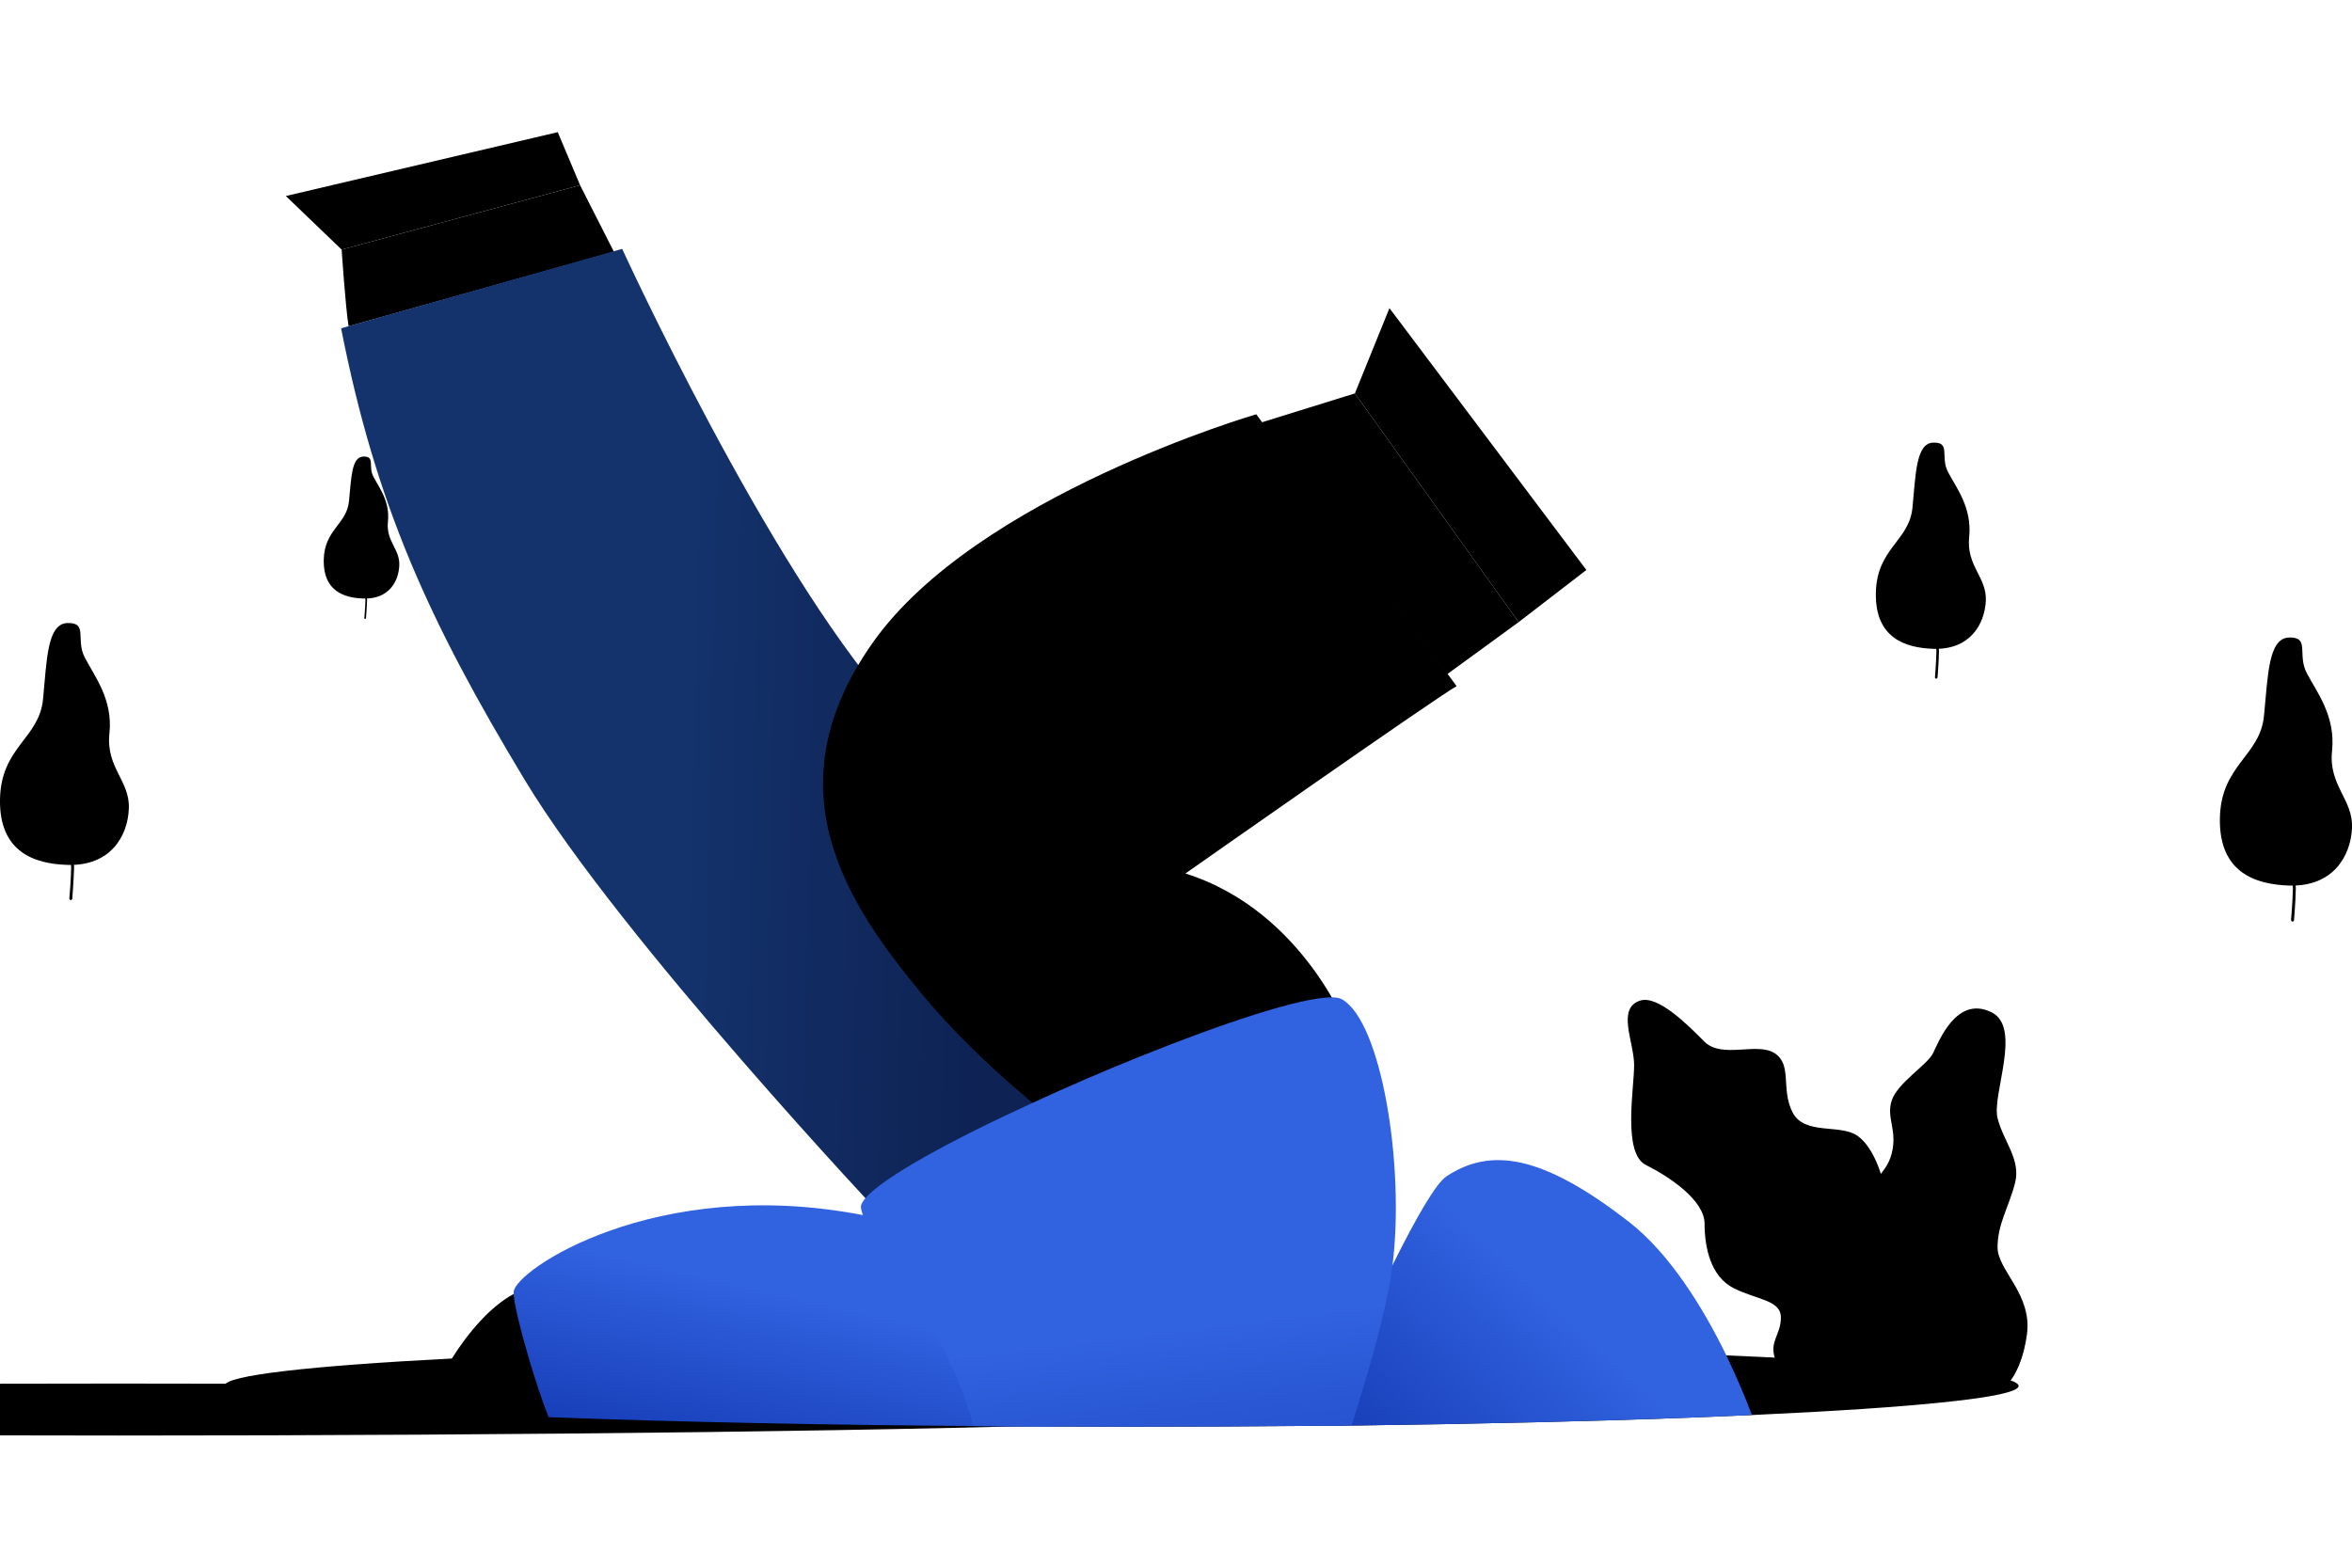 <svg className="col-sm-7 col-lg-5" width="300" height="200" version="1.1" id="Layer_1" xmlns="http://www.w3.org/2000/svg" xmlns:xlink="http://www.w3.org/1999/xlink" x="0px" y="0px"
                                viewBox="0 0 1285.3 712.4" style="enable-background:new 0 0 1285.3 712.4;" xml:space="preserve">
                                <style type="text/css">
                                    .st0{opacity:0.2;fill:#0B2252;enable-background:new;}
                                    .st1{fill:#DAEEFF;}
                                    .st2{fill:#6AC1FF;}
                                    .st3{fill:#3FB790;}
                                    .st4{fill:#34916F;}
                                    .st5{fill:#90DAD8;}
                                    .st6{fill:#FFFFFF;}
                                    .st7{fill:url(#SVGID_1_);}
                                    .st8{fill:#14336D;}
                                    .st9{fill:#FFAA9D;}
                                    .st10{fill:url(#SVGID_00000080196097221175926860000015854635151939166352_);}
                                    .st11{fill:url(#SVGID_00000125570478491118859570000016173875777852424844_);}
                                    .st12{fill:url(#SVGID_00000139994743433262585760000002217132992610938001_);}
                                    .st13{fill:url(#SVGID_00000103980266939832754290000005538789883632006285_);}
                                </style>
                                <g id="illustration">
                                    <g>
                                        <ellipse className="st0" cx="64.7" cy="698.2" rx="642.6" ry="14.2" />
                                        <g>
                                            <path className="st1" d="M37,400.5c-17.9-0.5-37.4-6.8-37-35.6s21.3-33.3,23.5-54.8c2.1-21.5,2.2-41.6,13.5-41.8s4.1,9,9.4,19
                        c5.2,10,15.4,22.8,13.4,41.4c-2,18.7,11.3,25.8,10.6,41.1C69.8,385,60.2,401.2,37,400.5z"/>
                                            <path className="st2" d="M43.7,327c-0.3-0.3-0.8-0.3-1.1,0c-0.3,0.3-0.3,0.8,0,1.1c0,0,4.7,4.7,4.2,20.6c-0.4,13.8-7.5,35.1-9.8,41.5
                        c-2.1-5-4.9-10.5-7.2-15.2c-1.6-3.1-2.9-5.9-3.6-7.6c-2.7-6.3,1.4-19.4,1.4-19.6c0.1-0.4-0.1-0.9-0.5-1s-0.9,0.1-1,0.5
                        c-0.2,0.6-4.3,13.8-1.4,20.6c0.7,1.8,2.1,4.5,3.7,7.7c4.2,8.5,10.6,21.3,10.5,26.3c-0.1,6.9-1,16.9-1,17c0,0.4,0.3,0.8,0.7,0.8
                        c0,0,0,0,0.1,0c0.4,0,0.7-0.3,0.8-0.7c0-0.1,0.8-10.1,1-17.1c0-2.2-1-5.7-2.6-9.6c1-2.8,10-28,10.5-43.6
                        C48.9,332,43.9,327.2,43.7,327z"/>
                                        </g>
                                        <g>
                                            <path className="st1" d="M1056.6,282.4c-15.3-0.5-31.9-5.8-31.5-30.4c0.4-24.6,18.2-28.4,20-46.7c1.8-18.4,1.9-35.5,11.5-35.6
                        c9.6-0.2,3.5,7.7,8,16.2s13.1,19.4,11.5,35.3c-1.7,15.9,9.7,22,9.1,35C1084.5,269.2,1076.4,283,1056.6,282.4z"/>
                                            <path className="st2" d="M1062.3,219.7c-0.3-0.3-0.7-0.2-0.9,0c-0.3,0.3-0.2,0.7,0,0.9c0,0,4,4,3.6,17.6c-0.3,11.7-6.4,29.9-8.4,35.4
                        c-1.8-4.3-4.1-9-6.1-13c-1.3-2.7-2.5-5-3.1-6.5c-2.3-5.3,1.2-16.6,1.2-16.7c0.1-0.4-0.1-0.7-0.4-0.8c-0.4-0.1-0.7,0.1-0.8,0.4
                        c-0.1,0.5-3.6,11.8-1.2,17.6c0.6,1.5,1.8,3.8,3.1,6.5c3.6,7.2,9,18.2,8.9,22.4c-0.1,5.9-0.8,14.4-0.8,14.5c0,0.4,0.2,0.7,0.6,0.7
                        c0,0,0,0,0.1,0c0.3,0,0.6-0.3,0.7-0.6c0-0.1,0.7-8.6,0.8-14.5c0-1.9-0.9-4.9-2.2-8.2c0.9-2.4,8.5-23.8,8.9-37.2
                        C1066.7,224,1062.4,219.9,1062.3,219.7z"/>
                                        </g>
                                        <g>
                                            <path className="st1" d="M198.6,254.9c-10.5-0.3-21.9-4-21.7-20.9c0.3-16.9,12.5-19.5,13.8-32.2c1.3-12.6,1.3-24.4,7.9-24.5
                        c6.6-0.1,2.4,5.3,5.5,11.1c3.1,5.9,9,13.4,7.9,24.3c-1.2,11,6.6,15.1,6.2,24.1C217.8,245.9,212.2,255.4,198.6,254.9z"/>
                                            <path className="st2" d="M202.5,211.8c-0.2-0.2-0.5-0.2-0.6,0c-0.2,0.2-0.2,0.5,0,0.6c0,0,2.7,2.8,2.5,12.1
                        c-0.2,8.1-4.4,20.6-5.8,24.3c-1.2-2.9-2.8-6.2-4.2-8.9c-0.9-1.8-1.7-3.4-2.1-4.4c-1.6-3.7,0.8-11.4,0.8-11.5
                        c0.1-0.2-0.1-0.5-0.3-0.6s-0.5,0.1-0.6,0.3c-0.1,0.3-2.5,8.1-0.8,12.1c0.4,1,1.2,2.6,2.2,4.5c2.5,5,6.2,12.5,6.1,15.4
                        c-0.1,4.1-0.6,9.9-0.6,9.9c0,0.3,0.2,0.5,0.4,0.5l0,0c0.2,0,0.4-0.2,0.5-0.4c0-0.1,0.5-5.9,0.6-10c0-1.3-0.6-3.3-1.5-5.7
                        c0.6-1.7,5.9-16.4,6.1-25.6C205.5,214.8,202.6,211.9,202.5,211.8z"/>
                                        </g>
                                        <g>
                                            <path className="st1" d="M1251,411.8c-18.4-0.6-38.3-7-37.9-36.5s21.9-34.1,24.1-56.2s2.3-42.6,13.8-42.9c11.5-0.2,4.2,9.2,9.6,19.5
                        s15.8,23.3,13.8,42.5c-2,19.1,11.6,26.5,10.9,42.1C1284.6,395.9,1274.8,412.5,1251,411.8z"/>
                                            <path className="st2" d="M1257.8,336.4c-0.3-0.3-0.8-0.3-1.1,0c-0.3,0.3-0.3,0.8,0,1.1c0,0,4.8,4.8,4.3,21.1
                        c-0.4,14.1-7.7,36-10.1,42.5c-2.2-5.1-5-10.8-7.3-15.6c-1.6-3.2-3-6-3.7-7.8c-2.7-6.4,1.4-19.9,1.5-20c0.1-0.4-0.1-0.9-0.5-1
                        s-0.9,0.1-1,0.5c-0.2,0.6-4.4,14.2-1.4,21.1c0.8,1.8,2.2,4.6,3.8,7.9c4.3,8.7,10.8,21.8,10.7,27c-0.1,7.1-1,17.3-1,17.4
                        c0,0.4,0.3,0.8,0.7,0.9c0,0,0,0,0.1,0c0.4,0,0.8-0.3,0.8-0.7c0-0.1,0.9-10.3,1-17.5c0-2.3-1-5.8-2.6-9.9
                        c1.1-2.9,10.3-28.7,10.7-44.7C1263.2,341.6,1258.1,336.6,1257.8,336.4z"/>
                                        </g>
                                        <g>
                                            <g>
                                                <path className="st3" d="M896.2,474.7c-12.9,4.3-3.2,22.5-3.2,35.3s-6.4,48.1,6.4,54.5s32.1,19.3,32.1,32.1s3.2,28.9,16,35.3
                          s25.7,6.4,25.7,16s-6.4,12.8-3.2,22.5c3.2,9.6,9.6,12.8,6.4,16h83.4c0,0,16-25.7,12.8-41.7s-19.3-16-22.5-28.9
                          c-3.2-12.8-19.3-16-19.3-28.9c0-12.8-6.4-32.1-16-38.5s-28.9,0-35.3-12.8s0-25.7-9.6-32.1c-9.6-6.4-28.9,3.2-38.5-6.4
                          C921.9,487.5,905.8,471.5,896.2,474.7z"/>
                                                <path className="st4" d="M909.1,540c0.2-0.9,1.1-1.3,2-1.1c0.2,0,14.8,4.2,25.2,4.1c-7.2-27.4-22.8-33.1-22.9-33.1
                          c-0.8-0.3-1.3-1.2-1-2s1.2-1.3,2-1s20.2,7.1,26.7,42.9c1.5,8.3,6.9,16.2,14.2,23.7c6.2-6.2,8.1-25.7,8.3-33.1
                          c0-0.9,0.7-1.6,1.6-1.6l0,0c0.9,0,1.6,0.8,1.6,1.6c0,1.1-0.9,26.8-9.3,35.3c8.1,7.9,18.2,15.5,28.1,23
                          c10.6,8,20.9,15.8,28.8,23.7c1.3-3.2,1.5-13.4,0.5-24.2c-0.1-0.9,0.6-1.7,1.5-1.7s1.7,0.6,1.7,1.5c0.6,6.8,1.6,21.8-1.5,26.8
                          c5.3,5.7,9.2,11.6,11.1,17.8c0.3,0.8-0.2,1.7-1.1,2c-0.2,0-0.3,0.1-0.5,0.1c-0.7,0-1.3-0.4-1.5-1.1
                          c-3.9-13.1-18.4-25.1-34.8-37.6c-8.9,8.4-33.1,9.8-34.2,9.8h-0.1c-0.8,0-1.6-0.7-1.6-1.5c0-0.9,0.6-1.6,1.5-1.7
                          c0.2,0,23.4-1.4,31.8-8.6c-1.2-0.9-2.4-1.8-3.6-2.7c-20.8-15.6-42.2-31.8-45.7-51c-0.3-1.5-0.6-2.8-0.9-4.2
                          c-0.5,0-0.9,0.1-1.4,0.1c-10.8,0-24.8-4-25.5-4.2C909.3,541.8,908.8,540.9,909.1,540z"/>
                                            </g>
                                            <path className="st5" d="M1088.4,481.1c16.7,8.4,0,44.9,3.2,57.8c3.2,12.8,12.8,22.5,9.6,35.3c-3.2,12.8-9.6,22.5-9.6,35.3
                        s19.3,25.7,16,48.1c-3.2,22.5-12.8,28.9-12.8,28.9h-70.6c0,0-6.4-6.4-6.4-19.3c0-12.8,16-25.7,12.8-32.1s-16-19.3-12.8-41.7
                        c3.2-22.5,12.8-22.5,16-35.3s-3.2-19.3,0-28.9c3.2-9.6,19.3-19.3,22.5-25.7C1059.5,497.2,1069.1,471.5,1088.4,481.1z"/>
                                            <path className="st6" d="M1034.4,593.8c0.7-0.6,1.7-0.5,2.3,0.2c3.2,3.8,11.4,13.1,16.6,17.3c-0.1-2.2-0.2-4.4-0.2-6.6
                        c0-10,0-20.1,0.5-29.9c0-0.1,0-0.1,0-0.2c0.4-8.7,1.2-17.1,2.7-24.8c3.2-16.2,18.9-38.2,19.5-39.1c0.5-0.7,1.5-0.9,2.2-0.4
                        s0.9,1.5,0.4,2.2c-0.2,0.2-15.9,22.4-19,37.9c-1.2,5.9-1.9,12.4-2.4,19.1c5.8-6,15.6-11,16.1-11.2c0.8-0.4,1.8-0.1,2.2,0.7
                        c0.4,0.8,0.1,1.8-0.7,2.2c-0.1,0.1-14.3,7.2-17.9,14c-0.5,9.6-0.5,19.6-0.5,29.5c0,8.5,1.3,17.7,2.4,25.8
                        c1.1,7.7,2,14.2,1.6,18.8c5.6-3.2,14.9-7,16.2-7.5c0.8-0.3,1.8,0.1,2.1,0.9c0.3,0.8-0.1,1.8-0.9,2.1c-4.3,1.7-15.9,6.7-18.5,9.1
                        c-3.6,7.3-9.4,22.4-9.9,32.8c0,0.9-0.7,1.5-1.6,1.5c0,0,0,0-0.1,0c-0.9,0-1.6-0.8-1.5-1.7c0.5-11,6.6-26.9,10.3-34.3
                        c1.6-3.1,0.3-11.9-1-21.2c-0.7-4.9-1.4-10.1-1.8-15.4c-6.5-3.9-18.9-18.8-19.5-19.4C1033.7,595.4,1033.8,594.4,1034.4,593.8z"/>
                                        </g>
                                        <g>
                                            <linearGradient id="SVGID_1_" gradientUnits="userSpaceOnUse" x1="612.108" y1="-352.899" x2="612.719" y2="-370.007" gradientTransform="matrix(1 0 0 -1 0 310)">
                                                <stop offset="0" style="stop-color:#14336D" />
                                                <stop offset="1" style="stop-color:#0E2253" />
                                            </linearGradient>
                                            <path className="st7" d="M1103.1,685.3c0,6.2-55.7,11.8-145.7,15.9l0,0c-10.7,0.5-21.9,0.9-33.6,1.4c-52.4,2-114.1,3.4-181.4,4.3
                        c-1.2,0-2.5,0-3.7,0c-5.9,0.1-11.9,0.2-17.9,0.2c-34.7,0.3-70.8,0.5-107.9,0.5c-11.3,0-22.5,0-33.5-0.1c-16,0-31.8-0.1-47.3-0.3
                        c-83.2-0.6-159.4-2.2-222.8-4.5c-3.1-0.1-6.3-0.3-9.4-0.3c-24.7-0.9-47.3-2-67.5-3.1c-68.6-3.8-109.7-8.7-109.7-14.1
                        c0-5.7,47-10.9,124.4-14.9c13-0.7,26.9-1.3,41.5-1.9c3.5-0.2,7-0.3,10.6-0.4c1.5,0,3-0.1,4.5-0.2c0.7,0,1.4-0.1,2.1-0.1
                        c59.7-2.2,130.9-3.8,208.9-4.5c16.5-0.2,33.3-0.3,50.3-0.4c15.7-0.1,31.7-0.1,47.9-0.1c37.3,0,73.7,0.2,108.6,0.5
                        c6.2,0.1,12.4,0.2,18.5,0.2c3.8,0.1,7.7,0.1,11.5,0.2c61.5,0.8,117.9,2.2,166.7,4c8.7,0.3,17.2,0.6,25.4,1
                        C1041.5,672.8,1103.1,678.7,1103.1,685.3z"/>
                                            <g>
                                                <polygon className="st8" points="317,29 304.8,0 156.2,34.9 186.7,64.2 				" />
                                                <path className="st9" d="M317,29L186.7,64.2c0,0,2.1,31.6,3.8,41.9l145-40.7L317,29z" />

                                                <linearGradient id="SVGID_00000017490826837838658910000002142626527740690084_" gradientUnits="userSpaceOnUse" x1="-1035.062" y1="723.526" x2="-1213.307" y2="725.944" gradientTransform="matrix(-1 -7.900000e-03 -7.900000e-03 1 -664.602 -403.518)">
                                                    <stop offset="0" style="stop-color:#14336D" />
                                                    <stop offset="1" style="stop-color:#0E2253" />
                                                </linearGradient>
                                                <path style="fill:url(#SVGID_00000017490826837838658910000002142626527740690084_);" d="M484,594.6
                          c0,0-144.6-153.4-197.1-240.3c-52.5-87-81.5-150.6-100.5-247.1L340,63.8c0,0,79,172.5,146.3,248.7S657,560.6,657,560.6
                          L484,594.6z"/>
                                                <polygon className="st8" points="829.9,267.8 866.9,239.3 759.3,96.2 740.4,142.8 				" />
                                                <polygon className="st9" points="829.9,267.8 740.4,142.8 689.2,158.7 790.8,296.3 				" />
                                                <path className="st8" d="M738.1,494c0,0-24.4-68-90.3-88.8c0,0,136.4-95.8,148.2-102.4L686.5,154.2c0,0-152.7,44.5-209.4,124.6
                          S463.2,422,503.9,471.2c40.8,49.3,98.9,89,98.9,89L738.1,494z"/>
                                                <path className="st9" d="M309.1,702.8c-3.1-0.1-6.3-0.3-9.4-0.3c-24.7-0.9-47.3-2-67.5-3.1c3.5-9.2,8.6-19.4,14.6-28.9
                          c9.5-15.1,21.5-28.8,33.8-35.4c2.6-1.4,5.3-2.5,7.9-3.2l10.5,36.2L309.1,702.8z"/>

                                                <linearGradient id="SVGID_00000034068006629406653660000012692420182534256547_" gradientUnits="userSpaceOnUse" x1="437.533" y1="-327.506" x2="414.911" y2="-426.953" gradientTransform="matrix(1 0 0 -1 0 310)">
                                                    <stop offset="0" style="stop-color:#3162DF" />
                                                    <stop offset="0.965" style="stop-color:#173DB8" />
                                                </linearGradient>
                                                <path style="fill:url(#SVGID_00000034068006629406653660000012692420182534256547_);" d="M579.3,707.5c-16,0-31.8-0.1-47.3-0.3
                          c-83.2-0.6-159.4-2.2-222.8-4.5c-3.1-0.1-6.3-0.3-9.4-0.3c-3.7-9.3-7.8-21.9-11.3-33.9c-4.2-14.4-7.5-27.8-7.8-33.5
                          c0-0.3,0-0.7,0-1c0.1-11.5,77-64.1,190.8-42.1c4.1,0.8,8.3,1.7,12.5,2.7c39.6,9.4,65.5,35.8,80.9,68.4
                          C571.5,677,576.3,692.2,579.3,707.5z"/>

                                                <linearGradient id="SVGID_00000101803975007610050020000011470946412395280313_" gradientUnits="userSpaceOnUse" x1="859.695" y1="-341.074" x2="765.209" y2="-442.872" gradientTransform="matrix(1 0 0 -1 0 310)">
                                                    <stop offset="0" style="stop-color:#3162DF" />
                                                    <stop offset="0.965" style="stop-color:#173DB8" />
                                                </linearGradient>
                                                <path style="fill:url(#SVGID_00000101803975007610050020000011470946412395280313_);" d="M957.4,701.2
                          c-10.7,0.5-21.9,0.9-33.6,1.4c-52.4,2-114.1,3.4-181.4,4.3c-1.2,0-2.5,0-3.7,0c-5.9,0.1-11.9,0.2-17.9,0.2
                          c6.4-14.7,12.9-29.4,19.2-43.4c7.4-16.2,14.5-31.4,21.1-44.7l0,0c12.9-25.9,23.6-44.5,29.4-48.3c23.7-15.6,51.6-12.5,99.9,25.1
                          c21.4,16.7,39.7,45.4,53.1,73C948.9,680.1,953.6,691.2,957.4,701.2z"/>

                                                <linearGradient id="SVGID_00000030466211624571626890000017464207134027537062_" gradientUnits="userSpaceOnUse" x1="626.227" y1="-346.481" x2="646.849" y2="-515.517" gradientTransform="matrix(1 0 0 -1 0 310)">
                                                    <stop offset="0" style="stop-color:#3162DF" />
                                                    <stop offset="0.965" style="stop-color:#173DB8" />
                                                </linearGradient>
                                                <path style="fill:url(#SVGID_00000030466211624571626890000017464207134027537062_);" d="M761,619L761,619c-0.2,2.1-0.5,4-0.8,6
                          c-1.6,10.1-4.7,23.6-8.8,38.9c-3.6,13.3-8,27.9-12.8,43c-5.9,0.1-11.9,0.2-17.9,0.2c-34.7,0.3-70.8,0.5-107.9,0.5
                          c-11.3,0-22.5,0-33.5-0.1c-16,0-31.8-0.1-47.3-0.3c-4.6-16.6-10.7-31.1-17.4-43.9c-17.1-33.2-37.5-55-43.1-71.5
                          c-0.4-1.3-0.8-2.5-1-3.7c-0.3-1.5,0.6-3.3,2.5-5.5c9.8-11.5,47.5-32,91.4-52.1l0,0c18.9-8.7,38.9-17.4,58.4-25.2
                          c45.9-18.5,88.6-32.6,105.1-32.4c2.5,0,4.3,0.4,5.5,1.1C755,486.3,767.7,565.1,761,619z"/>
                                            </g>
                                        </g>
                                    </g>
                                </g>
                            </svg>